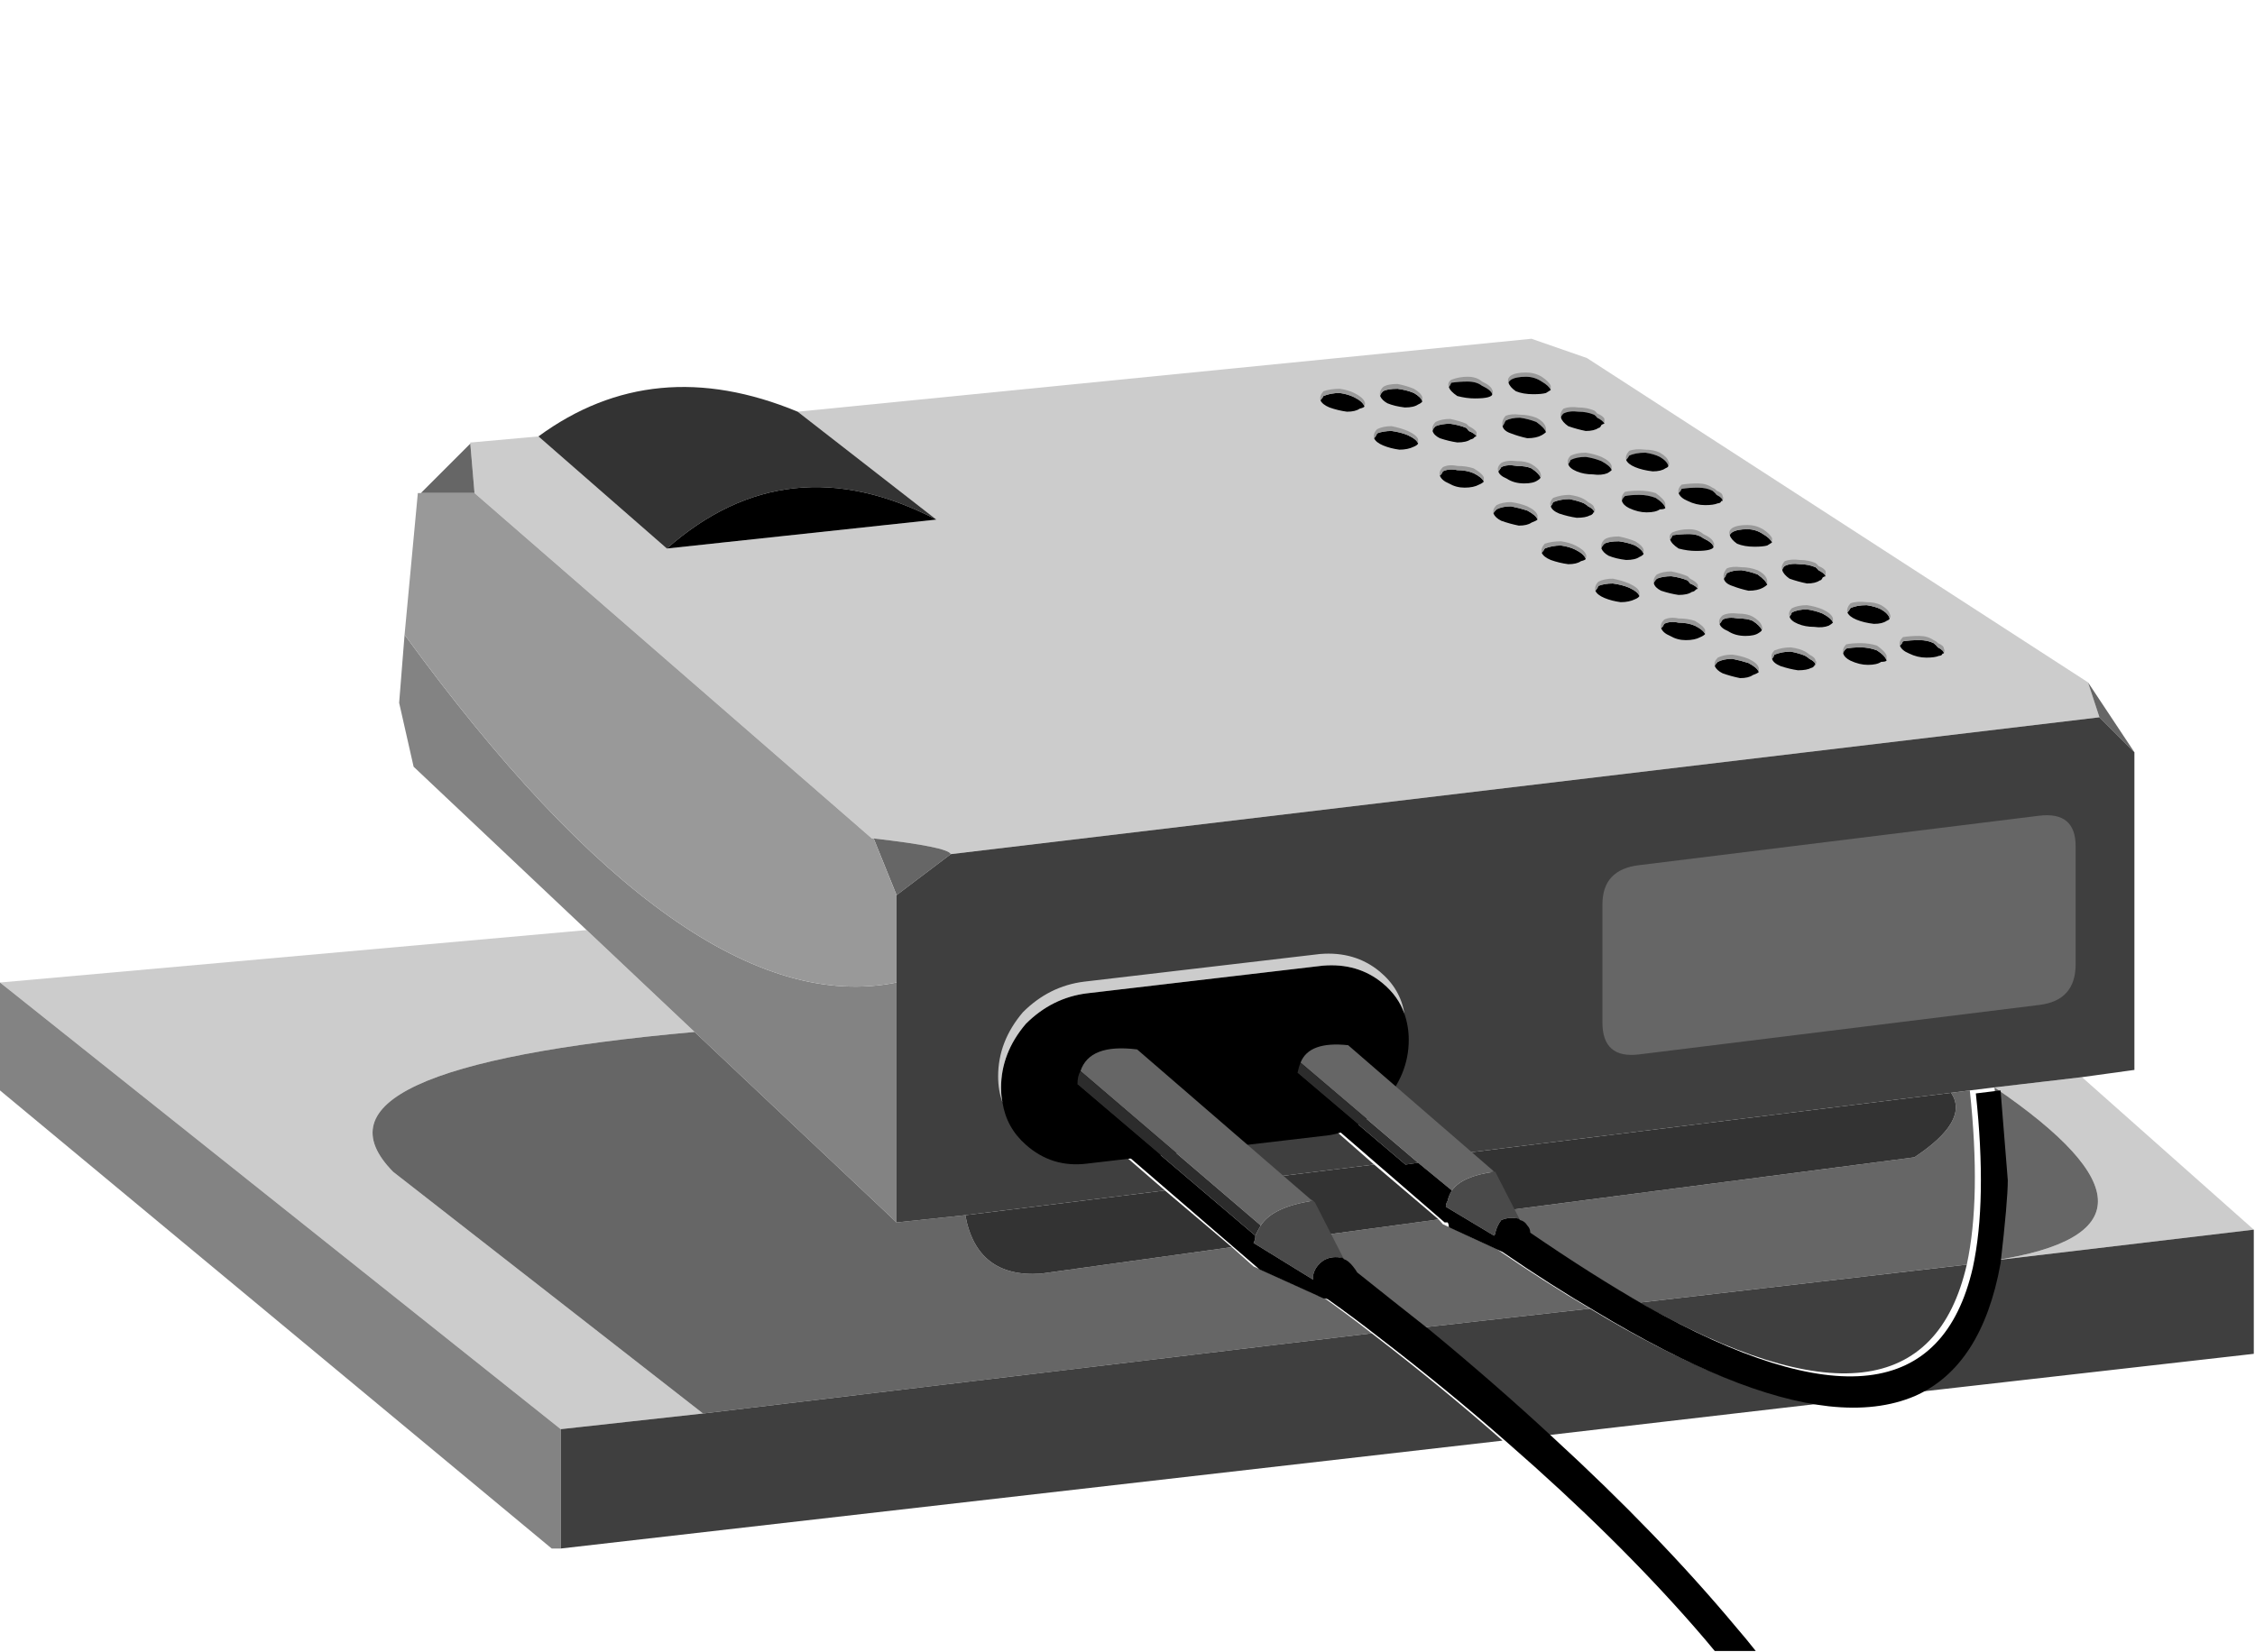
<svg xmlns="http://www.w3.org/2000/svg" version="1.1" xmlns:xlink="http://www.w3.org/1999/xlink" preserveAspectRatio="none" x="0px" y="0px" width="187px" height="137px" viewBox="0 0 187 137">
<defs>
<g id="Layer0_0_MEMBER_0_FILL">
<path fill="#CCCCCC" stroke="none" d="
M 643.15 324.15
L 594.5 328.5 641 365.55 652.8 364.25 627.1 344.2
Q 618.65 335.6 652.1 332.6
L 643.15 324.15
M 767.15 336.35
L 759.9 337.2
Q 777.05 348.9 759.9 351.55
L 781.4 349 767.15 336.35
M 672.15 290.1
L 649.8 292.5 639.15 283.2 633.6 283.7 633.5 283.7 633.5 283.8 633.85 287.9 666.8 316.55 666.95 316.55
Q 673.1 317.25 673.35 317.85
L 768.6 306.5 767.65 303.6 726.1 276.7 721.5 275.1 660.65 281.15 672.15 290.1 Z"/>

<path fill="#838383" stroke="none" d="
M 594.5 328.5
L 594.5 337.45 640.25 375.45 641 375.45 641 365.55 594.5 328.5
M 652.1 332.6
L 668.85 348.4 668.85 328.5
Q 651.6 332 628.05 299.65
L 627.6 305.3 628.8 310.6 643.15 324.15 652.1 332.6 Z"/>

<path fill="#666666" stroke="none" d="
M 633.5 283.8
L 629.4 287.9 633.85 287.9 633.5 283.8
M 767.65 303.6
L 768.6 306.5 771.5 309.4 767.65 303.6
M 759.9 337.2
L 760.5 344.65
Q 760.5 346.35 759.9 351.55 777.05 348.9 759.9 337.2
M 720.65 348.4
Q 720.9 348.65 720.9 349 726 352.5 730.45 355.05
L 757.6 351.9
Q 758.8 346.35 757.85 337.45
L 756.3 337.65
Q 757.85 339.95 753.25 343
L 719.8 347.35 720.05 347.95
Q 720.45 348.05 720.65 348.4
M 714.15 348.55
L 713.8 348.15 704.6 349.4 705.45 351.2
Q 705.8 351.3 706.2 351.8 706.4 352.05 706.55 352.3 709.55 354.7 712.6 357.1
L 726.35 355.55
Q 722.6 353.35 718.6 350.6
L 714.15 348.55
M 680.8 352.65
Q 675.5 353 674.55 347.8
L 668.85 348.4 652.1 332.6
Q 618.65 335.6 627.1 344.2
L 652.8 364.25 708.25 357.6
Q 706.2 356 704.15 354.55 704 354.45 703.75 354.45
L 698.45 352.05 696.65 350.45 680.8 352.65
M 673.35 317.85
Q 673.1 317.25 666.95 316.55
L 668.85 321.25 673.35 317.85 Z"/>

<path fill="#3F3F3F" stroke="none" d="
M 759.9 351.55
Q 758.35 360.1 752.8 362.55
L 781.4 359.3 781.4 349 759.9 351.55
M 730.45 355.05
Q 753.85 368.2 757.6 351.9
L 730.45 355.05
M 719.1 366.5
Q 714.05 362.05 708.25 357.6
L 652.8 364.25 641 365.55 641 375.45 719.1 366.5
M 712.6 357.1
Q 718 361.55 722.85 366.05
L 745.65 363.4
Q 737.95 362.55 726.35 355.55
L 712.6 357.1
M 701.85 334.9
Q 702.55 333.1 705.8 333.45
L 716.3 342.6 756.3 337.65 757.85 337.45 759.9 337.2 767.15 336.35 771.5 335.75 771.5 309.4 768.6 306.5 673.35 317.85 668.85 321.25 668.85 328.5 668.85 348.4 674.55 347.8 691.1 345.75 683.6 339.25
Q 683.25 337.8 683.35 336.7 683.35 336 683.6 335.6 684.35 333.3 688.3 333.8
L 700.75 344.55 708.45 343.6 701.95 337.9
Q 701.6 336.6 701.6 335.75 701.7 335.25 701.85 334.9 Z"/>

<path fill="#333333" stroke="none" d="
M 674.55 347.8
Q 675.5 353 680.8 352.65
L 696.65 350.45 691.1 345.75 674.55 347.8
M 717.9 343.95
L 718 343.95 719.8 347.35 753.25 343
Q 757.85 339.95 756.3 337.65
L 716.3 342.6 717.75 343.8 717.9 343.95
M 702.7 346.25
L 702.9 346.35 703.05 346.5 704.6 349.4 713.8 348.15 708.45 343.6 700.75 344.55 702.7 346.25
M 649.8 292.5
Q 659.8 283.7 672.15 290.1
L 660.65 281.15
Q 648.7 276.2 639.15 283.2
L 649.8 292.5 Z"/>

<path fill="#999999" stroke="none" d="
M 666.95 316.55
L 666.8 316.55 633.85 287.9 629.4 287.9 629.15 287.9 628.05 299.65
Q 651.6 332 668.85 328.5
L 668.85 321.25 666.95 316.55 Z"/>

<path fill="#000000" stroke="none" d="
M 649.8 292.5
L 672.15 290.1
Q 659.8 283.7 649.8 292.5 Z"/>
</g>

<g id="Layer0_0_MEMBER_0_MEMBER_0_FILL">
<path fill="#000000" stroke="none" d="
M 342.5 290.35
Q 341.3 290.5 340.4 291.4 339.55 292.4 339.55 293.6 339.55 293.861 339.6 294.1 339.735 294.963 340.4 295.55 341.3 296.35 342.5 296.2
L 350.6 295.25
Q 351.8 295.15 352.65 294.15 353.55 293.15 353.55 291.95 353.55 291.482 353.4 291.05 353.199 290.457 352.65 290 351.8 289.3 350.6 289.4
L 342.5 290.35 Z"/>

<path fill="#CCCCCC" stroke="none" d="
M 340.4 291.4
Q 341.3 290.5 342.5 290.35
L 350.6 289.4
Q 351.8 289.3 352.65 290 353.199 290.457 353.4 291.05 353.268 290.198 352.55 289.6 351.7 288.9 350.5 289
L 342.4 289.95
Q 341.2 290.1 340.3 291 339.45 292 339.45 293.2 339.45 293.687 339.6 294.1 339.55 293.861 339.55 293.6 339.55 292.4 340.4 291.4 Z"/>
</g>

<g id="Layer0_0_MEMBER_0_MEMBER_1_MEMBER_0_FILL">
<path fill="#999999" stroke="none" d="
M 727.3 285.25
Q 728.05 285.65 728.15 286 728.15 285.75 728.15 285.65 728.05 285.25 727.3 284.9 726.7 284.65 726 284.55 725.25 284.55 724.75 284.8 724.4 285.15 724.55 285.5 724.65 285.4 724.75 285.15 725.25 284.9 726 284.9 726.7 285 727.3 285.25
M 718.25 279.35
Q 718.15 279 717.4 278.65 716.95 278.25 716.2 278.25 715.5 278.25 714.85 278.5 714.5 278.75 714.65 279.1 714.75 279 714.85 278.75 715.5 278.65 716.2 278.65 716.95 278.65 717.4 279 718.15 279.35 718.25 279.7 718.35 279.45 718.25 279.35
M 726.95 281.3
Q 726.85 281.15 726.7 281.05 726.1 280.8 725.4 280.8 724.65 280.7 724.15 280.9 723.8 281.3 723.95 281.65 723.95 281.5 724.15 281.3 724.65 281.05 725.4 281.15 726.1 281.15 726.7 281.4 726.85 281.5 726.95 281.65 727.45 281.9 727.55 282.15 727.55 281.9 727.55 281.75 727.45 281.5 726.95 281.3
M 720.55 281.4
Q 719.8 281.3 719.35 281.5 719 281.9 719.1 282.35 719.2 282.25 719.35 281.9 719.8 281.65 720.55 281.65 721.25 281.75 721.9 282 722.6 282.5 722.7 282.85 722.7 282.6 722.7 282.5 722.6 282 721.9 281.65 721.25 281.4 720.55 281.4
M 722.35 278.25
Q 721.75 277.9 721.05 277.9 720.2 277.9 719.8 278.15 719.45 278.4 719.6 278.75 719.6 278.65 719.8 278.5 720.2 278.25 721.05 278.25 721.75 278.25 722.35 278.65 722.95 279 723.1 279.35 723.1 279.25 723.1 279 722.95 278.65 722.35 278.25
M 729.25 288.15
Q 729.7 288.05 730.45 288.05 731.15 288.05 731.8 288.3 732.5 288.75 732.6 289.15 732.6 288.9 732.6 288.75 732.5 288.4 731.8 287.9 731.15 287.7 730.45 287.7 729.7 287.7 729.25 287.8 728.9 288.15 729 288.55 729 288.4 729.25 288.15
M 736.5 287.45
Q 736 287.1 735.3 287.1 734.55 287.1 733.95 287.2 733.6 287.55 733.7 287.9 733.85 287.8 733.95 287.55 734.55 287.45 735.3 287.45 736 287.45 736.5 287.7 736.75 287.9 736.85 288.05 737.35 288.3 737.35 288.55 737.45 288.3 737.35 288.15 737.35 287.9 736.85 287.7 736.75 287.55 736.5 287.45
M 732.15 284.55
Q 731.65 284.3 730.95 284.3 730.1 284.2 729.6 284.4 729.25 284.8 729.35 285.15 729.5 285 729.6 284.8 730.1 284.55 730.95 284.55 731.65 284.65 732.15 284.9 732.75 285.25 732.85 285.65 733 285.5 732.85 285.25 732.75 284.9 732.15 284.55 Z"/>

<path fill="#000000" stroke="none" d="
M 727.8 286.25
Q 728.05 286.1 728.15 286 728.05 285.65 727.3 285.25 726.7 285 726 284.9 725.25 284.9 724.75 285.15 724.65 285.4 724.55 285.5 724.65 285.85 725.25 286.1 725.85 286.35 726.6 286.35 727.3 286.45 727.8 286.25
M 717.9 279.95
Q 718.25 279.85 718.25 279.7 718.15 279.35 717.4 279 716.95 278.65 716.2 278.65 715.5 278.65 714.85 278.75 714.75 279 714.65 279.1 714.75 279.45 715.35 279.85 716.1 280.05 716.8 280.05 717.55 280.05 717.9 279.95
M 725.4 281.15
Q 724.65 281.05 724.15 281.3 723.95 281.5 723.95 281.65 724.05 282 724.55 282.35 725.25 282.6 726 282.75 726.7 282.75 727.05 282.5 727.2 282.5 727.3 282.25 727.45 282.15 727.55 282.15 727.45 281.9 726.95 281.65 726.85 281.5 726.7 281.4 726.1 281.15 725.4 281.15
M 719.35 281.9
Q 719.2 282.25 719.1 282.35 719.2 282.75 719.8 282.95 720.45 283.2 721.15 283.35 721.9 283.35 722.35 283.1 722.6 282.95 722.7 282.85 722.6 282.5 721.9 282 721.25 281.75 720.55 281.65 719.8 281.65 719.35 281.9
M 723.1 279.35
Q 722.95 279 722.35 278.65 721.75 278.25 721.05 278.25 720.2 278.25 719.8 278.5 719.6 278.65 719.6 278.75 719.7 279.1 720.2 279.45 720.8 279.7 721.65 279.7 722.35 279.7 722.7 279.6 722.95 279.45 723.1 279.35
M 729.6 289.15
Q 730.35 289.5 731.05 289.5 731.8 289.5 732.15 289.25 732.5 289.25 732.6 289.15 732.5 288.75 731.8 288.3 731.15 288.05 730.45 288.05 729.7 288.05 729.25 288.15 729 288.4 729 288.55 729.1 288.9 729.6 289.15
M 736.5 287.7
Q 736 287.45 735.3 287.45 734.55 287.45 733.95 287.55 733.85 287.8 733.7 287.9 733.85 288.3 734.45 288.55 735.15 288.9 735.9 288.9 736.6 288.9 736.95 288.75 737.1 288.75 737.2 288.65 737.2 288.55 737.35 288.55 737.35 288.3 736.85 288.05 736.75 287.9 736.5 287.7
M 732.6 285.85
Q 732.85 285.75 732.85 285.65 732.75 285.25 732.15 284.9 731.65 284.65 730.95 284.55 730.1 284.55 729.6 284.8 729.5 285 729.35 285.15 729.5 285.5 730.1 285.75 730.7 286 731.55 286.1 732.25 286.1 732.6 285.85 Z"/>
</g>

<g id="Layer0_0_MEMBER_0_MEMBER_1_MEMBER_1_FILL">
<path fill="#000000" stroke="none" d="
M 722.25 286.6
Q 722.1 286.25 721.5 285.85 721.05 285.65 720.3 285.65 719.45 285.5 719 285.75 718.85 286 718.75 286.1 718.85 286.45 719.45 286.7 720.05 287.1 720.9 287.1 721.65 287.1 722 286.85 722.25 286.7 722.25 286.6
M 726.2 289
Q 726.1 288.9 725.85 288.75 725.4 288.55 724.65 288.4 723.95 288.4 723.3 288.65 723.2 288.9 723.1 289 723.2 289.35 723.8 289.6 724.55 289.85 725.25 289.95 726 289.95 726.35 289.75 726.45 289.75 726.6 289.6 726.6 289.5 726.7 289.5 726.7 289.25 726.2 289
M 718.6 289.25
Q 718.35 289.5 718.35 289.6 718.5 289.95 719 290.2 719.7 290.45 720.45 290.6 721.15 290.6 721.5 290.35 721.9 290.2 722 290.1 721.9 289.75 721.15 289.35 720.55 289.15 719.8 289 719.1 289 718.6 289.25
M 717.55 286.95
Q 717.4 286.6 716.7 286.25 716.1 286 715.35 286 714.65 285.85 714.15 286.1 714.05 286.35 713.9 286.45 714.05 286.85 714.65 287.1 715.25 287.45 715.95 287.45 716.7 287.45 717.15 287.2 717.4 287.1 717.55 286.95
M 713.55 282.35
Q 713.3 282.6 713.3 282.75 713.4 283.1 713.9 283.35 714.65 283.6 715.35 283.7 716.1 283.7 716.45 283.45 716.55 283.45 716.7 283.35 716.8 283.2 716.95 283.2 716.8 282.95 716.3 282.75 716.2 282.6 716.1 282.5 715.5 282.25 714.75 282.15 714.05 282.15 713.55 282.35
M 712.1 280.55
Q 712.35 280.45 712.45 280.3 712.35 279.95 711.75 279.6 711.15 279.35 710.4 279.25 709.55 279.25 709.2 279.45 708.95 279.7 708.95 279.85 709.1 280.2 709.55 280.45 710.15 280.7 711 280.8 711.75 280.8 712.1 280.55
M 708.7 282.95
Q 708.6 283.2 708.45 283.35 708.6 283.7 709.2 283.95 709.8 284.2 710.55 284.3 711.25 284.3 711.75 284.05 712 283.95 712.1 283.8 712 283.45 711.25 283.1 710.65 282.85 709.9 282.75 709.2 282.75 708.7 282.95
M 707.65 280.7
Q 707.5 280.3 706.8 279.95 706.3 279.7 705.6 279.6 704.85 279.6 704.25 279.85 704.15 280.05 704 280.2 704.15 280.55 704.75 280.8 705.45 281.05 706.2 281.15 706.9 281.15 707.25 280.9 707.65 280.8 707.65 280.7 Z"/>

<path fill="#999999" stroke="none" d="
M 721.5 285.85
Q 722.1 286.25 722.25 286.6 722.35 286.6 722.25 286.25 722.1 285.85 721.5 285.5 721.05 285.25 720.3 285.25 719.45 285.15 719 285.4 718.6 285.75 718.75 286.1 718.85 286 719 285.75 719.45 285.5 720.3 285.65 721.05 285.65 721.5 285.85
M 725.85 288.75
Q 726.1 288.9 726.2 289 726.7 289.25 726.7 289.5 726.85 289.25 726.7 289.15 726.7 288.9 726.2 288.65 726.1 288.55 725.85 288.4 725.4 288.15 724.65 288.05 723.95 288.05 723.3 288.3 722.95 288.65 723.1 289 723.2 288.9 723.3 288.65 723.95 288.4 724.65 288.4 725.4 288.55 725.85 288.75
M 718.6 288.9
Q 718.25 289.25 718.35 289.6 718.35 289.5 718.6 289.25 719.1 289 719.8 289 720.55 289.15 721.15 289.35 721.9 289.75 722 290.1 722 289.85 722 289.75 721.9 289.35 721.15 289 720.55 288.75 719.8 288.65 719.1 288.65 718.6 288.9
M 716.7 286.25
Q 717.4 286.6 717.55 286.95 717.55 286.7 717.55 286.6 717.4 286.25 716.7 285.85 716.1 285.65 715.35 285.65 714.65 285.5 714.15 285.75 713.8 286.1 713.9 286.45 714.05 286.35 714.15 286.1 714.65 285.85 715.35 286 716.1 286 716.7 286.25
M 713.3 282.75
Q 713.3 282.6 713.55 282.35 714.05 282.15 714.75 282.15 715.5 282.25 716.1 282.5 716.2 282.6 716.3 282.75 716.8 282.95 716.95 283.2 716.95 282.95 716.95 282.85 716.8 282.6 716.3 282.35 716.2 282.25 716.1 282.15 715.5 281.9 714.75 281.75 714.05 281.75 713.55 282 713.2 282.35 713.3 282.75
M 712.45 280.3
Q 712.45 280.2 712.45 279.95 712.35 279.6 711.75 279.25 711.15 279 710.4 278.85 709.55 278.85 709.2 279.1 708.85 279.45 708.95 279.85 708.95 279.7 709.2 279.45 709.55 279.25 710.4 279.25 711.15 279.35 711.75 279.6 712.35 279.95 712.45 280.3
M 708.7 282.6
Q 708.35 282.95 708.45 283.35 708.6 283.2 708.7 282.95 709.2 282.75 709.9 282.75 710.65 282.85 711.25 283.1 712 283.45 712.1 283.8 712.1 283.6 712.1 283.45 712 283.1 711.25 282.75 710.65 282.5 709.9 282.35 709.2 282.35 708.7 282.6
M 707.65 280.7
Q 707.75 280.45 707.65 280.3 707.5 279.95 706.8 279.6 706.3 279.35 705.6 279.25 704.85 279.25 704.25 279.45 703.9 279.85 704 280.2 704.15 280.05 704.25 279.85 704.85 279.6 705.6 279.6 706.3 279.7 706.8 279.95 707.5 280.3 707.65 280.7 Z"/>
</g>

<g id="Layer0_0_MEMBER_0_MEMBER_2_MEMBER_0_FILL">
<path fill="#000000" stroke="none" d="
M 744.95 299
Q 745.65 299.1 746.15 298.9 746.4 298.75 746.5 298.65 746.4 298.3 745.65 297.9 745.05 297.65 744.35 297.55 743.6 297.55 743.1 297.8 743 298.05 742.9 298.15 743 298.5 743.6 298.75 744.2 299 744.95 299
M 750.95 301.8
Q 750.85 301.4 750.15 300.95 749.5 300.7 748.8 300.7 748.05 300.7 747.6 300.8 747.35 301.05 747.35 301.2 747.45 301.55 747.95 301.8 748.7 302.15 749.4 302.15 750.15 302.15 750.5 301.9 750.85 301.9 750.95 301.8
M 749.9 298.75
Q 750.6 298.75 750.95 298.5 751.2 298.4 751.2 298.3 751.1 297.9 750.5 297.55 750 297.3 749.3 297.2 748.45 297.2 747.95 297.45 747.85 297.65 747.7 297.8 747.85 298.15 748.45 298.4 749.05 298.65 749.9 298.75
M 755.7 301.2
Q 755.7 300.95 755.2 300.7 755.1 300.55 754.85 300.35 754.35 300.1 753.65 300.1 752.9 300.1 752.3 300.2 752.2 300.45 752.05 300.55 752.2 300.95 752.8 301.2 753.5 301.55 754.25 301.55 754.95 301.55 755.3 301.4 755.45 301.4 755.55 301.3 755.55 301.2 755.7 301.2
M 742.5 293.95
Q 742.3 294.15 742.3 294.3 742.4 294.65 742.9 295 743.6 295.25 744.35 295.4 745.05 295.4 745.4 295.15 745.55 295.15 745.65 294.9 745.8 294.8 745.9 294.8 745.8 294.55 745.3 294.3 745.2 294.15 745.05 294.05 744.45 293.8 743.75 293.8 743 293.7 742.5 293.95
M 738.9 294.3
Q 738.15 294.3 737.7 294.55 737.55 294.9 737.45 295 737.55 295.4 738.15 295.6 738.8 295.85 739.5 296 740.25 296 740.7 295.75 740.95 295.6 741.05 295.5 740.95 295.15 740.25 294.65 739.6 294.4 738.9 294.3
M 738.15 291.15
Q 737.95 291.3 737.95 291.4 738.05 291.75 738.55 292.1 739.15 292.35 740 292.35 740.7 292.35 741.05 292.25 741.3 292.1 741.45 292 741.3 291.65 740.7 291.3 740.1 290.9 739.4 290.9 738.55 290.9 738.15 291.15
M 733.2 291.4
Q 733.1 291.65 733 291.75 733.1 292.1 733.7 292.5 734.45 292.7 735.15 292.7 735.9 292.7 736.25 292.6 736.6 292.5 736.6 292.35 736.5 292 735.75 291.65 735.3 291.3 734.55 291.3 733.85 291.3 733.2 291.4 Z"/>

<path fill="#999999" stroke="none" d="
M 745.65 297.55
Q 745.05 297.3 744.35 297.2 743.6 297.2 743.1 297.45 742.75 297.8 742.9 298.15 743 298.05 743.1 297.8 743.6 297.55 744.35 297.55 745.05 297.65 745.65 297.9 746.4 298.3 746.5 298.65 746.5 298.4 746.5 298.3 746.4 297.9 745.65 297.55
M 750.15 300.95
Q 750.85 301.4 750.95 301.8 750.95 301.55 750.95 301.4 750.85 301.05 750.15 300.55 749.5 300.35 748.8 300.35 748.05 300.35 747.6 300.45 747.25 300.8 747.35 301.2 747.35 301.05 747.6 300.8 748.05 300.7 748.8 300.7 749.5 300.7 750.15 300.95
M 751.2 297.9
Q 751.1 297.55 750.5 297.2 750 296.95 749.3 296.95 748.45 296.85 747.95 297.05 747.6 297.45 747.7 297.8 747.85 297.65 747.95 297.45 748.45 297.2 749.3 297.2 750 297.3 750.5 297.55 751.1 297.9 751.2 298.3 751.35 298.15 751.2 297.9
M 755.2 300.7
Q 755.7 300.95 755.7 301.2 755.8 300.95 755.7 300.8 755.7 300.55 755.2 300.35 755.1 300.2 754.85 300.1 754.35 299.75 753.65 299.75 752.9 299.75 752.3 299.85 751.95 300.2 752.05 300.55 752.2 300.45 752.3 300.2 752.9 300.1 753.65 300.1 754.35 300.1 754.85 300.35 755.1 300.55 755.2 300.7
M 743.75 293.45
Q 743 293.35 742.5 293.55 742.15 293.95 742.3 294.3 742.3 294.15 742.5 293.95 743 293.7 743.75 293.8 744.45 293.8 745.05 294.05 745.2 294.15 745.3 294.3 745.8 294.55 745.9 294.8 745.9 294.55 745.9 294.4 745.8 294.15 745.3 293.95 745.2 293.8 745.05 293.7 744.45 293.45 743.75 293.45
M 737.7 294.15
Q 737.35 294.55 737.45 295 737.55 294.9 737.7 294.55 738.15 294.3 738.9 294.3 739.6 294.4 740.25 294.65 740.95 295.15 741.05 295.5 741.05 295.25 741.05 295.15 740.95 294.65 740.25 294.3 739.6 294.05 738.9 294.05 738.15 293.95 737.7 294.15
M 737.95 291.4
Q 737.95 291.3 738.15 291.15 738.55 290.9 739.4 290.9 740.1 290.9 740.7 291.3 741.3 291.65 741.45 292 741.45 291.9 741.45 291.65 741.3 291.3 740.7 290.9 740.1 290.55 739.4 290.55 738.55 290.55 738.15 290.8 737.8 291.05 737.95 291.4
M 733 291.75
Q 733.1 291.65 733.2 291.4 733.85 291.3 734.55 291.3 735.3 291.3 735.75 291.65 736.5 292 736.6 292.35 736.7 292.1 736.6 292 736.5 291.65 735.75 291.3 735.3 290.9 734.55 290.9 733.85 290.9 733.2 291.15 732.85 291.4 733 291.75 Z"/>
</g>

<g id="Layer0_0_MEMBER_0_MEMBER_2_MEMBER_1_FILL">
<path fill="#000000" stroke="none" d="
M 735.5 299.85
Q 735.75 299.75 735.9 299.6 735.75 299.25 735.05 298.9 734.45 298.65 733.7 298.65 733 298.5 732.5 298.75 732.4 299 732.25 299.1 732.4 299.5 733 299.75 733.6 300.1 734.3 300.1 735.05 300.1 735.5 299.85
M 740.35 302.75
Q 740.25 302.4 739.5 302 738.9 301.8 738.15 301.65 737.45 301.65 736.95 301.9 736.7 302.15 736.7 302.25 736.85 302.6 737.35 302.85 738.05 303.1 738.8 303.25 739.5 303.25 739.85 303 740.25 302.85 740.35 302.75
M 740.35 299.5
Q 740.6 299.35 740.6 299.25 740.45 298.9 739.85 298.5 739.4 298.3 738.65 298.3 737.8 298.15 737.35 298.4 737.2 298.65 737.1 298.75 737.2 299.1 737.8 299.35 738.4 299.75 739.25 299.75 740 299.75 740.35 299.5
M 745.05 302.15
Q 745.05 301.9 744.55 301.65 744.45 301.55 744.2 301.4 743.75 301.2 743 301.05 742.3 301.05 741.65 301.3 741.55 301.55 741.45 301.65 741.55 302 742.15 302.25 742.9 302.5 743.6 302.6 744.35 302.6 744.7 302.4 744.8 302.4 744.95 302.25 744.95 302.15 745.05 302.15
M 722.6 292.5
Q 722.5 292.7 722.35 292.85 722.5 293.2 723.1 293.45 723.8 293.7 724.55 293.8 725.25 293.8 725.6 293.55 726 293.45 726 293.35 725.85 292.95 725.15 292.6 724.65 292.35 723.95 292.25 723.2 292.25 722.6 292.5
M 731.9 295
Q 731.65 295.25 731.65 295.4 731.75 295.75 732.25 296 733 296.25 733.7 296.35 734.45 296.35 734.8 296.1 734.9 296.1 735.05 296 735.15 295.85 735.3 295.85 735.15 295.6 734.65 295.4 734.55 295.25 734.45 295.15 733.85 294.9 733.1 294.8 732.4 294.8 731.9 295
M 730.45 296.45
Q 730.35 296.1 729.6 295.75 729 295.5 728.25 295.4 727.55 295.4 727.05 295.6 726.95 295.85 726.8 296 726.95 296.35 727.55 296.6 728.15 296.85 728.9 296.95 729.6 296.95 730.1 296.7 730.35 296.6 730.45 296.45
M 730.8 292.95
Q 730.7 292.6 730.1 292.25 729.5 292 728.75 291.9 727.9 291.9 727.55 292.1 727.3 292.35 727.3 292.5 727.45 292.85 727.9 293.1 728.5 293.35 729.35 293.45 730.1 293.45 730.45 293.2 730.7 293.1 730.8 292.95 Z"/>

<path fill="#999999" stroke="none" d="
M 735.9 299.25
Q 735.75 298.9 735.05 298.5 734.45 298.3 733.7 298.3 733 298.15 732.5 298.4 732.15 298.75 732.25 299.1 732.4 299 732.5 298.75 733 298.5 733.7 298.65 734.45 298.65 735.05 298.9 735.75 299.25 735.9 299.6 735.9 299.35 735.9 299.25
M 739.5 302
Q 740.25 302.4 740.35 302.75 740.35 302.5 740.35 302.4 740.25 302 739.5 301.65 738.9 301.4 738.15 301.3 737.45 301.3 736.95 301.55 736.6 301.9 736.7 302.25 736.7 302.15 736.95 301.9 737.45 301.65 738.15 301.65 738.9 301.8 739.5 302
M 740.6 299.25
Q 740.7 299.25 740.6 298.9 740.45 298.5 739.85 298.15 739.4 297.9 738.65 297.9 737.8 297.8 737.35 298.05 736.95 298.4 737.1 298.75 737.2 298.65 737.35 298.4 737.8 298.15 738.65 298.3 739.4 298.3 739.85 298.5 740.45 298.9 740.6 299.25
M 744.55 301.65
Q 745.05 301.9 745.05 302.15 745.2 301.9 745.05 301.8 745.05 301.55 744.55 301.3 744.45 301.2 744.2 301.05 743.75 300.8 743 300.7 742.3 300.7 741.65 300.95 741.3 301.3 741.45 301.65 741.55 301.55 741.65 301.3 742.3 301.05 743 301.05 743.75 301.2 744.2 301.4 744.45 301.55 744.55 301.65
M 722.35 292.85
Q 722.5 292.7 722.6 292.5 723.2 292.25 723.95 292.25 724.65 292.35 725.15 292.6 725.85 292.95 726 293.35 726.1 293.1 726 292.95 725.85 292.6 725.15 292.25 724.65 292 723.95 291.9 723.2 291.9 722.6 292.1 722.25 292.5 722.35 292.85
M 731.65 295.4
Q 731.65 295.25 731.9 295 732.4 294.8 733.1 294.8 733.85 294.9 734.45 295.15 734.55 295.25 734.65 295.4 735.15 295.6 735.3 295.85 735.3 295.6 735.3 295.5 735.15 295.25 734.65 295 734.55 294.9 734.45 294.8 733.85 294.55 733.1 294.4 732.4 294.4 731.9 294.65 731.55 295 731.65 295.4
M 729.6 295.75
Q 730.35 296.1 730.45 296.45 730.45 296.25 730.45 296.1 730.35 295.75 729.6 295.4 729 295.15 728.25 295 727.55 295 727.05 295.25 726.7 295.6 726.8 296 726.95 295.85 727.05 295.6 727.55 295.4 728.25 295.4 729 295.5 729.6 295.75
M 730.1 292.25
Q 730.7 292.6 730.8 292.95 730.8 292.85 730.8 292.6 730.7 292.25 730.1 291.9 729.5 291.65 728.75 291.5 727.9 291.5 727.55 291.75 727.2 292.1 727.3 292.5 727.3 292.35 727.55 292.1 727.9 291.9 728.75 291.9 729.5 292 730.1 292.25 Z"/>
</g>

<g id="Layer0_0_MEMBER_0_MEMBER_3_FILL">
<path fill="#666666" stroke="none" d="
M 699.05 348.65
Q 700.05 347.1 703.4 346.6
L 703.2 346.5 688.8 334.05
Q 684.85 333.55 684.1 335.85
L 699.05 348.65
M 706.3 333.7
Q 703.05 333.35 702.35 335.15
L 712.1 343.45 714.9 345.75
Q 715.75 344.55 718.4 344.2
L 718.25 344.05 706.3 333.7 Z"/>

<path fill="#4A4A4A" stroke="none" d="
M 705.6 351.3
Q 705.85 351.3 705.95 351.45
L 703.55 346.75 703.4 346.6
Q 700.05 347.1 699.05 348.65 698.85 349 698.6 349.5 698.6 349.85 698.45 350.1
L 703.4 353.15
Q 703.4 352.9 703.4 352.75 703.55 352.05 704.25 351.55 704.85 351.2 705.6 351.3
M 718.5 344.2
L 718.4 344.2
Q 715.75 344.55 714.9 345.75 714.65 346.15 714.55 346.6 714.4 346.85 714.4 347.1
L 718.4 349.5
Q 718.5 349.4 718.5 349.25 718.65 348.65 719 348.2 719.6 347.95 720.2 348.05 720.45 348.05 720.55 348.2
L 718.5 344.2 Z"/>

<path fill="#2C2C2C" stroke="none" d="
M 684.1 335.85
Q 683.85 336.25 683.85 336.95
L 698.6 349.5
Q 698.85 349 699.05 348.65
L 684.1 335.85
M 702.35 335.15
Q 702.2 335.5 702.1 336
L 711.05 343.6 712.1 343.45 702.35 335.15 Z"/>

<path fill="#000000" stroke="none" d="
M 683.85 336.95
Q 683.75 338.05 684.1 339.5
L 698.95 352.3 704.25 354.7
Q 704.5 354.7 704.65 354.8 706.7 356.25 708.75 357.85 714.55 362.3 719.6 366.75 728.488 374.504 735 381.95 735.878 382.953 736.7 383.95
L 740.1 383.95
Q 739.316 382.953 738.45 381.95 732.071 374.306 723.35 366.3 718.5 361.8 713.1 357.35 710.05 354.95 707.05 352.55 706.9 352.3 706.7 352.05 706.3 351.55 705.95 351.45 705.85 351.3 705.6 351.3 704.85 351.2 704.25 351.55 703.55 352.05 703.4 352.75 703.4 352.9 703.4 353.15
L 698.45 350.1
Q 698.6 349.85 698.6 349.5
L 683.85 336.95
M 702.1 336
Q 702.1 336.85 702.45 338.15
L 714.3 348.4 714.55 348.4
Q 714.65 348.55 714.65 348.8
L 719.1 350.85
Q 723.1 353.6 726.85 355.8 738.45 362.8 746.15 363.65 750.25 364.1 753.3 362.8 758.85 360.35 760.4 351.8 761 346.6 761 344.9
L 760.4 337.45 758.35 337.7
Q 759.3 346.6 758.1 352.15 754.35 368.45 730.95 355.3 726.5 352.75 721.4 349.25 721.4 348.9 721.15 348.65 720.95 348.3 720.55 348.2 720.45 348.05 720.2 348.05 719.6 347.95 719 348.2 718.65 348.65 718.5 349.25 718.5 349.4 718.4 349.5
L 714.4 347.1
Q 714.4 346.85 714.55 346.6 714.65 346.15 714.9 345.75
L 712.1 343.45 711.05 343.6 702.1 336 Z"/>
</g>

<g id="Layer0_0_MEMBER_0_MEMBER_4_FILL">
<path fill="#666666" stroke="none" d="
M 360.2 291.35
Q 360.2 292.6 361.45 292.45
L 375.2 290.75
Q 376.45 290.6 376.45 289.35
L 376.45 285.3
Q 376.45 284.1 375.2 284.25
L 361.45 285.95
Q 360.2 286.1 360.2 287.3
L 360.2 291.35 Z"/>
</g>
</defs>

<g transform="matrix( 1, 0, 0, 1, -594.5,-247) ">
<use xlink:href="#Layer0_0_MEMBER_0_FILL"/>
</g>

<g transform="matrix( 2.415, 0, 0, 2.415, -737,-618.8) ">
<use xlink:href="#Layer0_0_MEMBER_0_MEMBER_0_FILL"/>
</g>

<g transform="matrix( 1, 0, 0, 1, -594.5,-247) ">
<use xlink:href="#Layer0_0_MEMBER_0_MEMBER_1_MEMBER_0_FILL"/>
</g>

<g transform="matrix( 1, 0, 0, 1, -594.5,-247) ">
<use xlink:href="#Layer0_0_MEMBER_0_MEMBER_1_MEMBER_1_FILL"/>
</g>

<g transform="matrix( 1, 0, 0, 1, -594.5,-247) ">
<use xlink:href="#Layer0_0_MEMBER_0_MEMBER_2_MEMBER_0_FILL"/>
</g>

<g transform="matrix( 1, 0, 0, 1, -594.5,-247) ">
<use xlink:href="#Layer0_0_MEMBER_0_MEMBER_2_MEMBER_1_FILL"/>
</g>

<g transform="matrix( 1, 0, 0, 1, -594.5,-247) ">
<use xlink:href="#Layer0_0_MEMBER_0_MEMBER_3_FILL"/>
</g>

<g transform="matrix( 2.415, 0, 0, 2.415, -737,-618.8) ">
<use xlink:href="#Layer0_0_MEMBER_0_MEMBER_4_FILL"/>
</g>
</svg>
